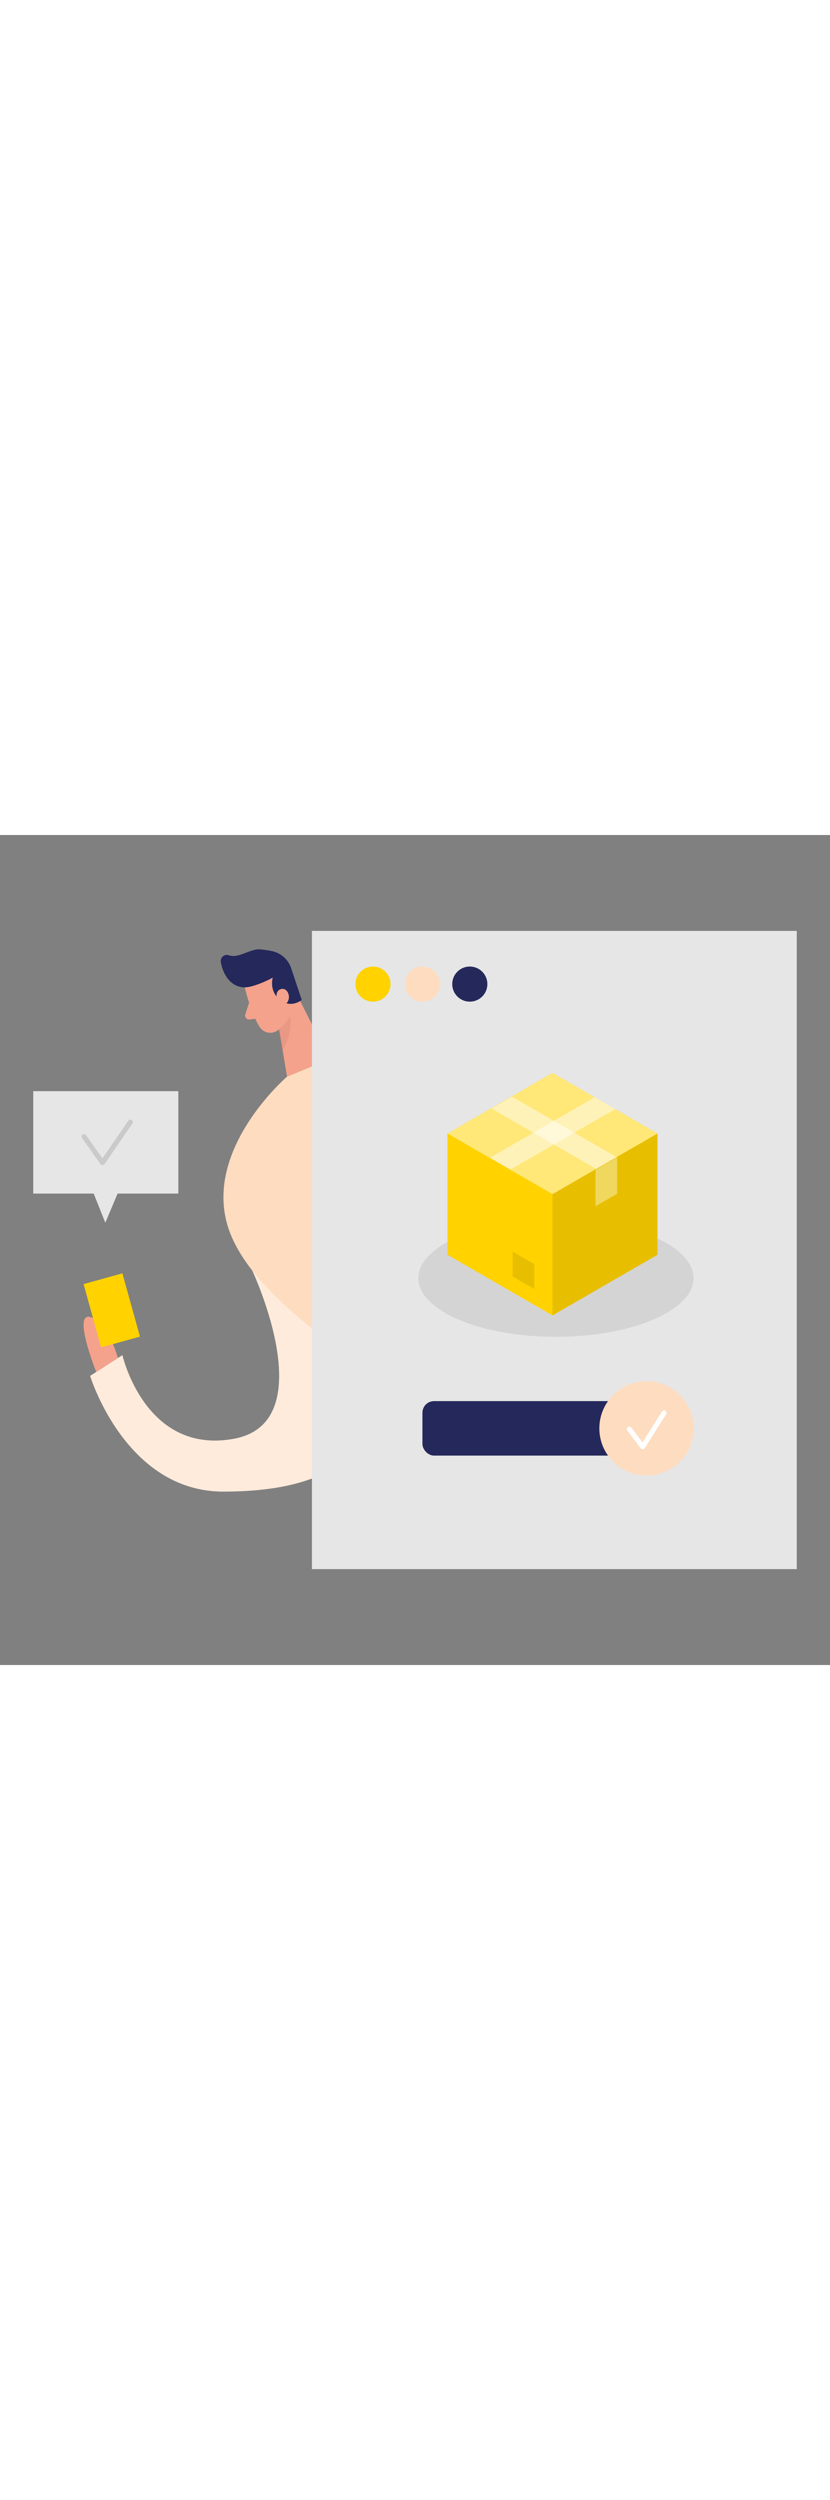 <svg id="_0270_order_confirmation" xmlns="http://www.w3.org/2000/svg" viewBox="0 0 500 500" data-imageid="order-confirmed-2-48" imageName="Order Confirmed 2" class="illustrations_image" style="width: 166px;"><rect x="0" y="0" width="500" height="500" fill="#808080" stroke="none"/><defs><style>.cls-1_order-confirmed-2-48{fill:#fff;}.cls-2_order-confirmed-2-48{fill:#f4a28c;}.cls-3_order-confirmed-2-48{opacity:.43;}.cls-3_order-confirmed-2-48,.cls-4_order-confirmed-2-48,.cls-5_order-confirmed-2-48,.cls-6_order-confirmed-2-48,.cls-7_order-confirmed-2-48,.cls-8_order-confirmed-2-48,.cls-9_order-confirmed-2-48{fill:none;}.cls-10_order-confirmed-2-48{fill:#a5a5a5;}.cls-4_order-confirmed-2-48{opacity:.37;}.cls-11_order-confirmed-2-48{fill:#ce8172;}.cls-5_order-confirmed-2-48{opacity:.44;}.cls-12_order-confirmed-2-48{fill:#e6e6e6;}.cls-6_order-confirmed-2-48{opacity:.09;}.cls-7_order-confirmed-2-48{opacity:.08;}.cls-8_order-confirmed-2-48{opacity:.47;}.cls-9_order-confirmed-2-48{opacity:.31;}.cls-13_order-confirmed-2-48{fill:#24285b;}.cls-14_order-confirmed-2-48{fill:#000001;}.cls-15_order-confirmed-2-48{fill:#ffd200;}.cls-16_order-confirmed-2-48{fill:#68e1fd;}</style></defs><g id="person_order-confirmed-2-48"><path class="cls-16_order-confirmed-2-48 targetColor" d="m151.99,262.4s42.83,91.19-10.86,101.27c-53.7,10.08-67.4-50.36-67.4-50.36l-19.42,12.52s21.21,69.75,80.29,69.69c59.08-.07,99.07-19.26,97.93-82.21-1.14-62.95-80.53-50.91-80.53-50.91Z" style="fill: rgb(254, 220, 191);"/><g class="cls-5_order-confirmed-2-48"><path class="cls-1_order-confirmed-2-48" d="m151.99,262.4s42.83,91.19-10.86,101.27c-53.7,10.08-67.4-50.36-67.4-50.36l-19.42,12.52s21.21,69.75,80.29,69.69c59.08-.07,99.07-19.26,97.93-82.21-1.14-62.95-80.53-50.91-80.53-50.91Z"/></g><path class="cls-16_order-confirmed-2-48 targetColor" d="m215.46,129.6l-17.03,5.33-25.52,10.64s-53.48,45.94-34.06,94.78c19.42,48.84,107.1,94.62,107.1,94.62l34.69-45.15-65.18-160.22Z" style="fill: rgb(254, 220, 191);"/><polygon class="cls-12_order-confirmed-2-48" points="53.3 208.11 63.44 233.57 74.16 208.11 53.3 208.11"/><path class="cls-2_order-confirmed-2-48" d="m147.46,91.77s3.36,14.9,8.87,23.76c2.24,3.59,7.04,4.71,10.6,2.42,4.42-2.84,9.58-7.96,8.75-16.16l.3-14.09s-.12-8.84-10.2-12.12c-10.08-3.28-20.82,7.23-18.31,16.2Z"/><polygon class="cls-2_order-confirmed-2-48" points="175.93 90.25 198.43 134.94 172.91 145.58 166.79 108.78 175.93 90.25"/><path class="cls-13_order-confirmed-2-48" d="m151.26,91.23c2.58-.68,7.24-2.18,13.08-5.31,0,0-2.53,7.78,4.24,13.31,6.77,5.53,13.19.14,13.19.14l-6.2-18.61c-1.63-5.48-6.12-9.65-11.72-10.82-2.29-.48-4.78-.88-7.21-1.06-6.07-.44-12.8,5.66-18.79,3.56-2.62-.92-5.28,1.33-4.83,4.07.97,5.95,4.84,14.57,13.52,15.23,1.59.12,3.17-.12,4.71-.52Z"/><path class="cls-2_order-confirmed-2-48" d="m166.89,99.29s-1.68-5.63,2.67-6.54c4.35-.91,6.82,7.22,1.34,9.8l-4.01-3.25Z"/><path class="cls-2_order-confirmed-2-48" d="m150.06,101.05l-2.27,6.9c-.56,1.7.84,3.41,2.62,3.19l5.9-.73-6.25-9.36Z"/><g class="cls-9_order-confirmed-2-48"><path class="cls-11_order-confirmed-2-48" d="m167.78,116.9s4.54-2.54,6.9-7.79c0,0,2.4,8.84-4.43,20.5l-2.47-12.71Z"/></g><path class="cls-2_order-confirmed-2-48" d="m71.03,315.04s-6.06-22.04-16.72-24.7c-10.66-2.67,3.65,33.13,3.65,33.13l13.07-8.43Z"/><rect class="cls-15_order-confirmed-2-48" x="55.2" y="266.56" width="24.27" height="39.56" transform="translate(-74.12 28.44) rotate(-15.51)"/><rect class="cls-12_order-confirmed-2-48" x="20.03" y="154.31" width="87.4" height="61.69"/><g class="cls-3_order-confirmed-2-48"><path class="cls-10_order-confirmed-2-48" d="m61.76,198.88c-.49,0-.94-.24-1.22-.63l-11.13-15.67c-.48-.68-.32-1.61.35-2.09.67-.48,1.61-.32,2.09.35l9.88,13.92,15.55-22.67c.47-.68,1.4-.86,2.09-.39.68.47.86,1.4.39,2.09l-16.77,24.45c-.28.4-.74.65-1.23.65h-.01Z"/></g></g><g id="order_order-confirmed-2-48"><g class="cls-4_order-confirmed-2-48"><polygon class="cls-1_order-confirmed-2-48" points="307.96 202.04 307.96 223.95 294.95 216.44 294.95 194.53 307.96 202.04"/></g><g id="order-2_order-confirmed-2-48"><rect class="cls-12_order-confirmed-2-48" x="187.91" y="57.76" width="292.06" height="384.47"/><g class="cls-7_order-confirmed-2-48"><ellipse class="cls-14_order-confirmed-2-48" cx="334.91" cy="266.92" rx="82.9" ry="35.36"/></g><circle class="cls-15_order-confirmed-2-48" cx="224.68" cy="89.81" r="10.58"/><circle class="cls-16_order-confirmed-2-48 targetColor" cx="254.48" cy="89.81" r="10.58" style="fill: rgb(254, 220, 191);"/><circle class="cls-13_order-confirmed-2-48" cx="283.01" cy="89.81" r="10.58"/><polygon class="cls-15_order-confirmed-2-48" points="396.09 179.81 332.82 143.29 269.55 179.81 269.55 252.87 332.82 289.4 396.09 252.87 396.09 179.81"/><rect class="cls-13_order-confirmed-2-48" x="254.48" y="341.02" width="123.53" height="32.82" rx="6.98" ry="6.98"/><circle class="cls-16_order-confirmed-2-48 targetColor" cx="389.43" cy="357.43" r="28.38" style="fill: rgb(254, 220, 191);"/><path class="cls-1_order-confirmed-2-48" d="m387.14,370.01c-.47,0-.91-.22-1.2-.6l-7.99-10.61c-.5-.66-.37-1.6.3-2.1.66-.5,1.6-.37,2.1.29l6.69,8.88,11.75-18.56c.44-.7,1.37-.91,2.07-.46.7.44.91,1.37.46,2.07l-12.91,20.39c-.26.42-.71.68-1.21.7-.02,0-.04,0-.06,0Z"/><g class="cls-8_order-confirmed-2-48"><polygon class="cls-1_order-confirmed-2-48" points="269.55 179.81 332.82 216.34 396.09 179.81 332.82 143.29 269.55 179.81"/></g><g class="cls-8_order-confirmed-2-48"><polygon class="cls-1_order-confirmed-2-48" points="295.2 194.4 307.54 201.52 370.6 165.1 358.26 157.97 295.2 194.4"/></g><g class="cls-6_order-confirmed-2-48"><polygon class="cls-14_order-confirmed-2-48" points="332.82 216.34 332.82 289.4 396.09 252.87 396.09 179.81 332.82 216.34"/></g><g class="cls-6_order-confirmed-2-48"><polygon class="cls-14_order-confirmed-2-48" points="321.82 258.47 321.82 273.49 308.82 265.98 308.82 250.96 321.82 258.47"/></g><g class="cls-8_order-confirmed-2-48"><polygon class="cls-1_order-confirmed-2-48" points="371.52 194.07 359.18 201.19 296.12 164.77 308.46 157.65 371.52 194.07"/></g><g class="cls-4_order-confirmed-2-48"><polygon class="cls-1_order-confirmed-2-48" points="358.76 201.71 358.76 223.62 371.76 216.11 371.76 194.2 358.76 201.71"/></g></g></g></svg>